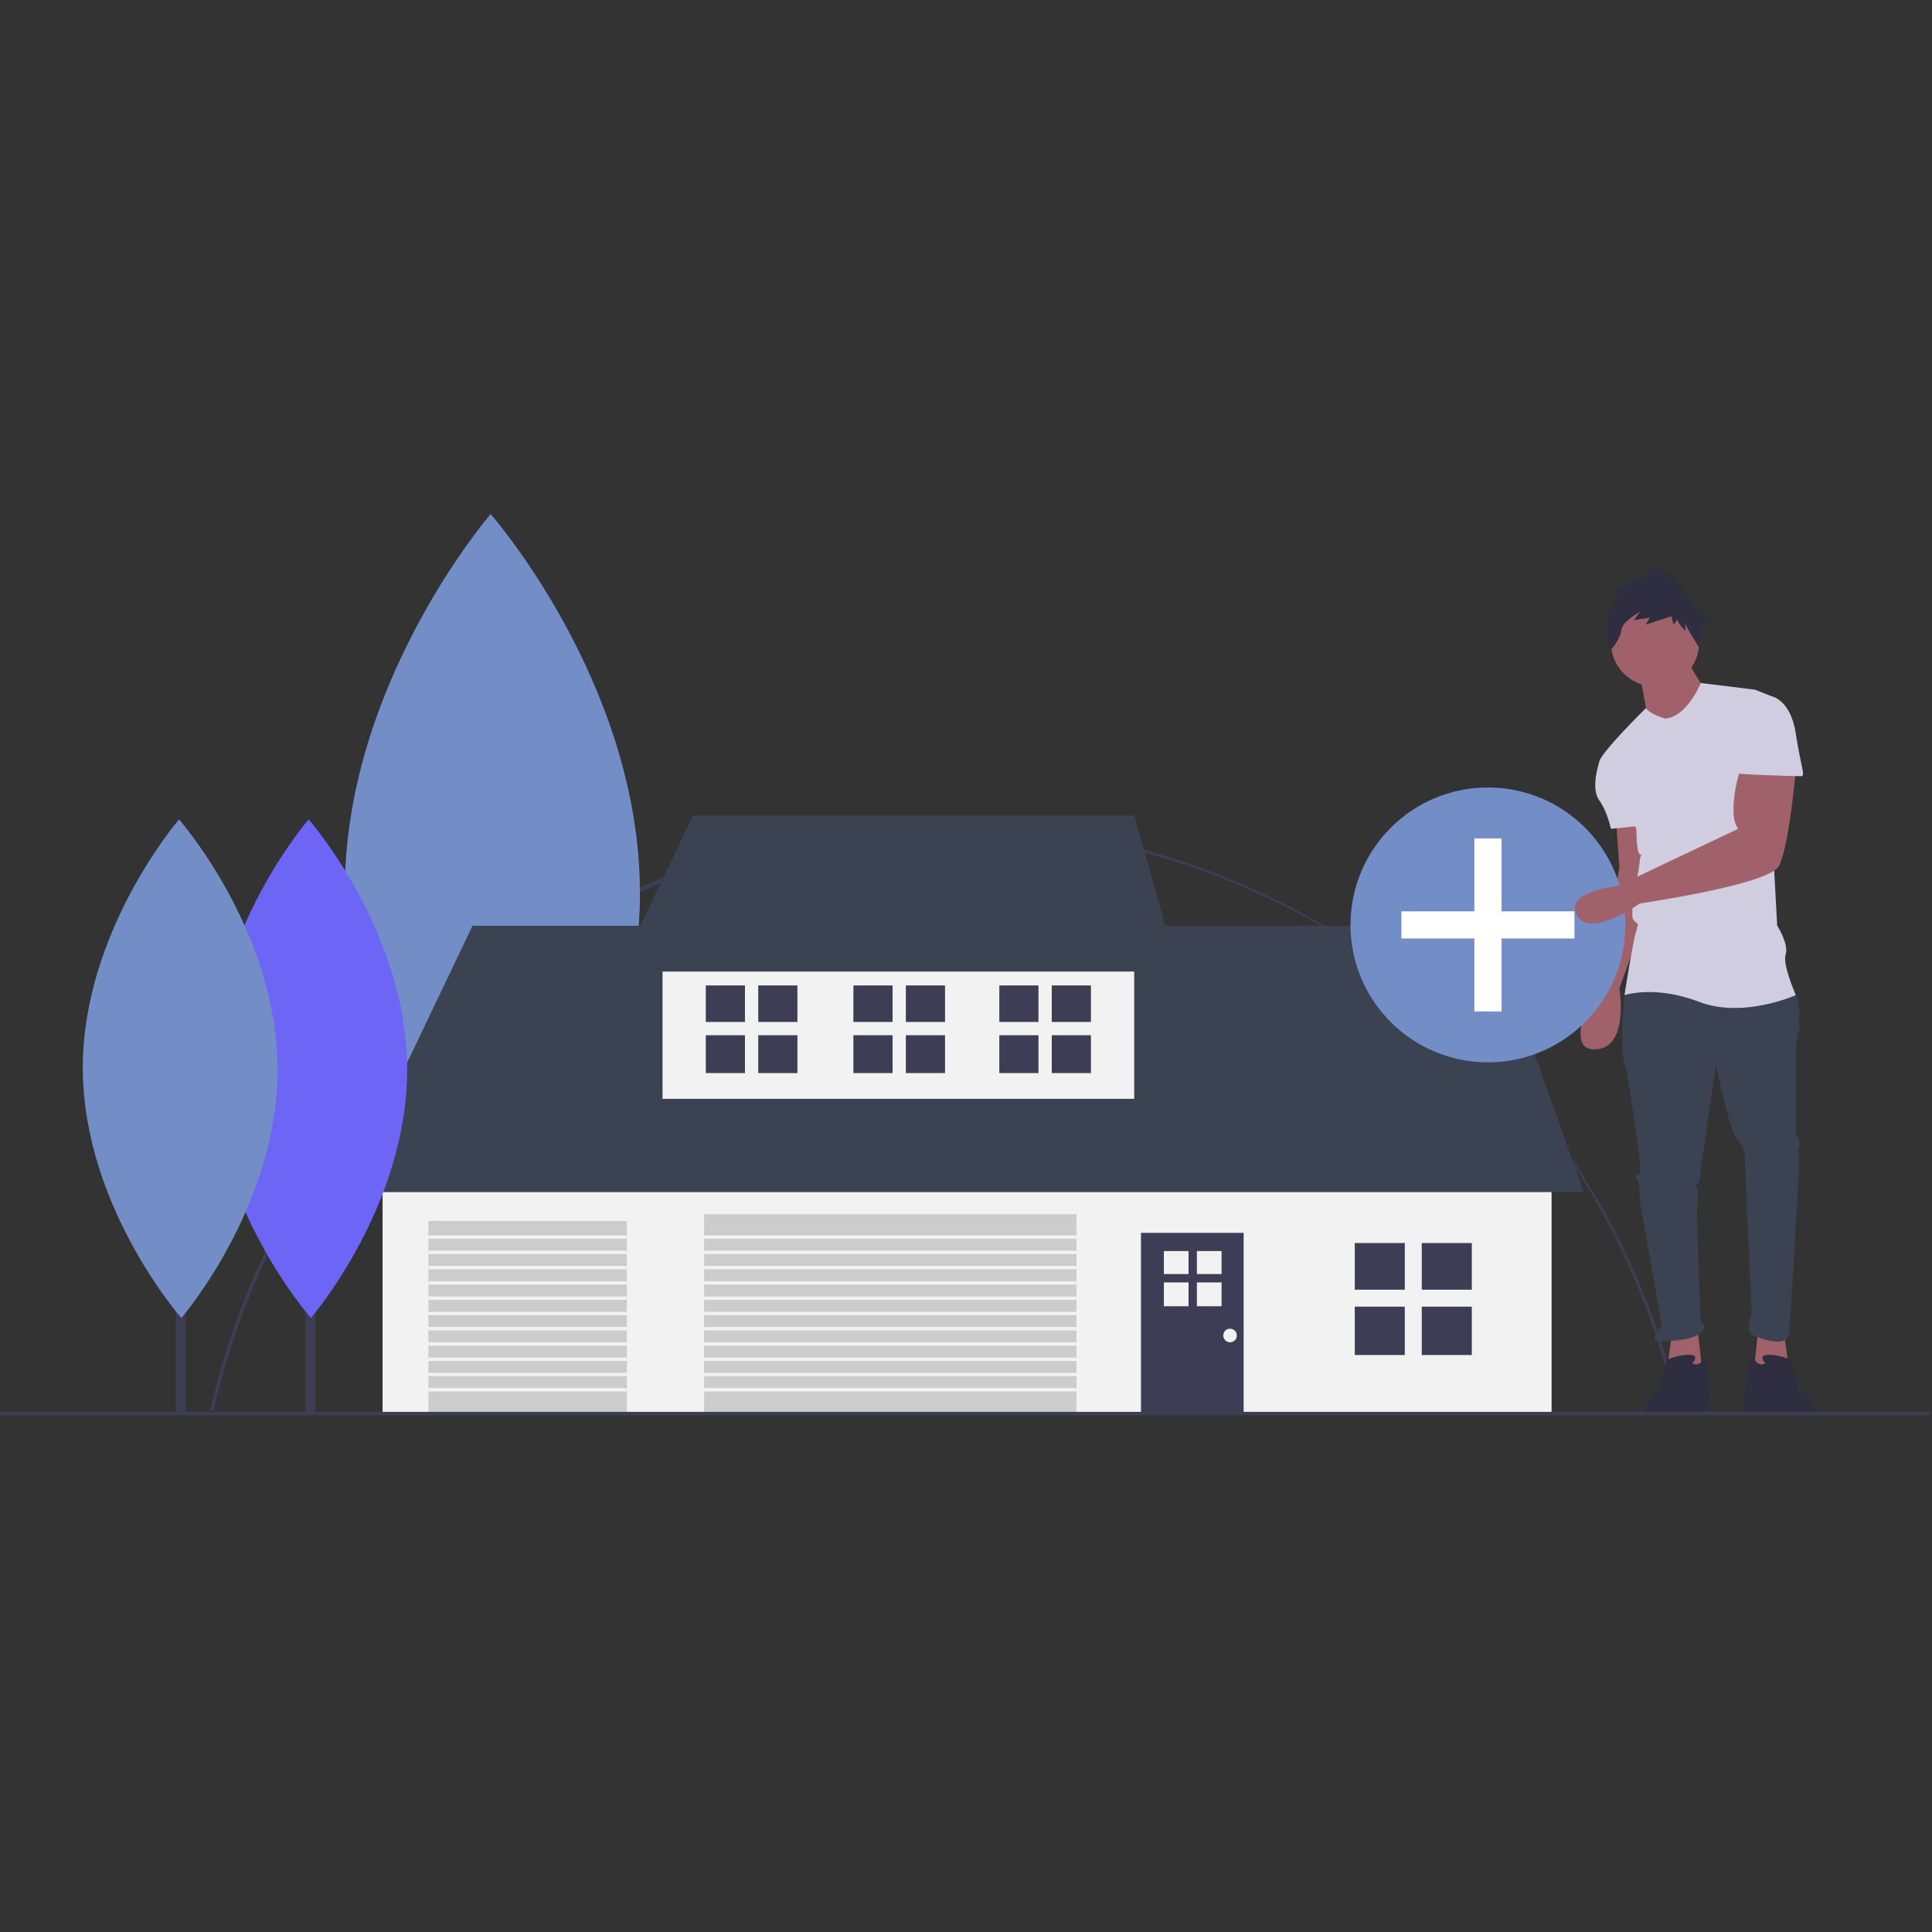<?xml version="1.0" encoding="UTF-8" standalone="no"?>
<!DOCTYPE svg PUBLIC "-//W3C//DTD SVG 1.1//EN" "http://www.w3.org/Graphics/SVG/1.1/DTD/svg11.dtd">
<svg width="100%" height="100%" viewBox="0 0 591 591" version="1.1" xmlns="http://www.w3.org/2000/svg" xmlns:xlink="http://www.w3.org/1999/xlink" xml:space="preserve" xmlns:serif="http://www.serif.com/" style="fill-rule:evenodd;clip-rule:evenodd;stroke-linejoin:round;stroke-miterlimit:2;">
    <rect x="0" y="0" width="591" height="591" fill="#333333" stroke="none"/>
    <g transform="matrix(0.519,0,0,0.519,-16.361,61.548)">
        <path d="M157.398,712.972L155.447,712.532C177.203,615.781 231.877,527.923 309.398,465.141C388.417,401.245 487.023,366.366 588.643,366.366C795.004,366.366 975.492,510.197 1021.55,711.352L1019.6,711.795C973.55,509.586 796.329,368.361 588.634,368.361C383.66,368.361 202.3,513.29 157.398,712.972Z" style="fill:rgb(63,61,86);fill-rule:nonzero;"/>
    </g>
    <g transform="matrix(0.519,0,0,0.519,0,157.333)">
        <path d="M1051.5,482.5L1054.5,504.5L1033.5,506.5L1036.5,479.5L1051.5,482.5Z" style="fill:rgb(160,97,106);fill-rule:nonzero;"/>
    </g>
    <g transform="matrix(0.519,0,0,0.519,-16.361,61.548)">
        <path d="M984,364.916C984,364.916 986,391.916 986,392.916C986,393.916 972,462.916 972,462.916C972,462.916 952,500.916 972,499.916C992,498.916 986,463.916 986,463.916L1007,405.916L998,364.916L984,364.916Z" style="fill:rgb(160,97,106);fill-rule:nonzero;"/>
    </g>
    <g transform="matrix(0.519,0,0,0.519,0,157.333)">
        <path d="M985.5,482.5L982.5,504.5L1003.5,506.5L1000.5,479.5L985.5,482.5Z" style="fill:rgb(160,97,106);fill-rule:nonzero;"/>
    </g>
    <g transform="matrix(0.519,0,0,0.519,-16.361,61.548)">
        <path d="M994,460.916L989,467.916C989,467.916 986,497.916 989,507.916C992,517.916 998,563.916 998,566.916C998,569.916 999,571.916 998,572.916C997,573.916 994,573.916 996,575.916C998,577.916 998,583.916 998,583.916L998,588.916L1011,662.916C1011,662.916 1003,671.916 1009,671.916C1015,671.916 1037,671.916 1036,661.916L1034,660.916C1034,660.916 1031,594.916 1032,591.916C1033,588.916 1032,582.916 1032,582.916C1032,582.916 1030,579.916 1032,578.916C1034,577.916 1034,569.916 1034,569.916L1043,508.916C1043,508.916 1051,549.916 1056,553.916C1061,557.916 1060,567.916 1060,567.916L1064,655.916C1064,655.916 1060,665.916 1064,667.916C1068,669.916 1085,676.916 1086,666.916C1087,656.916 1092,569.916 1092,565.916C1092,561.916 1091,559.916 1092,556.916C1093,553.916 1091,553.916 1092,553.916C1093,553.916 1090,550.916 1090,548.916L1090,499.916C1090,499.916 1091,489.916 1092,487.916C1093,485.916 1091,483.916 1092,480.916C1093,477.916 1090,467.916 1090,467.916L1045,455.916L994,460.916Z" style="fill:rgb(59,67,83);fill-rule:nonzero;"/>
    </g>
    <g transform="matrix(0.519,0,0,0.519,-16.361,61.548)">
        <path d="M1029,684.916C1029,684.916 1034,679.916 1027,679.916C1022.51,680.008 1018.08,681.029 1014,682.916L1009,700.916C1009,700.916 988.5,717.416 1011.5,715.416C1034.5,713.416 1031,714.916 1031,714.916C1031,714.916 1038,712.916 1039,710.916C1040,708.916 1037,679.916 1037,679.916C1037,679.916 1034,687.916 1029,684.916Z" style="fill:rgb(47,46,65);fill-rule:nonzero;"/>
    </g>
    <g transform="matrix(0.519,0,0,0.519,-16.361,61.548)">
        <path d="M1072,684.916C1072,684.916 1067,679.916 1074,679.916C1078.49,680.008 1082.92,681.029 1087,682.916L1092,700.916C1092,700.916 1112.5,717.416 1089.5,715.416C1066.5,713.416 1067,714.916 1067,714.916C1067,714.916 1060,712.916 1059,710.916C1058,708.916 1064,679.916 1064,679.916C1064,679.916 1067,687.916 1072,684.916Z" style="fill:rgb(47,46,65);fill-rule:nonzero;"/>
    </g>
    <g transform="matrix(0.519,0,0,0.519,0,157.333)">
        <rect x="286.141" y="177.432" width="8.903" height="351.653" style="fill:rgb(63,61,86);"/>
    </g>
    <g transform="matrix(0.519,0,0,0.519,-16.361,61.548)">
        <path d="M408.705,406.662C409.271,529.626 322.759,629.71 322.759,629.71C322.759,629.71 235.329,530.428 234.762,407.464C234.195,284.499 320.707,184.416 320.707,184.416C320.707,184.416 408.138,283.697 408.705,406.662Z" style="fill:rgb(115,142,199);fill-rule:nonzero;"/>
    </g>
    <g transform="matrix(0.519,0,0,0.519,0,157.333)">
        <rect x="225.5" y="383.5" width="689" height="146" style="fill:rgb(242,242,242);"/>
    </g>
    <g transform="matrix(0.519,0,0,0.519,0,157.333)">
        <path d="M203.5,399.5L278.5,242.5L877.5,242.5L933.5,399.5L203.5,399.5Z" style="fill:rgb(59,67,83);fill-rule:nonzero;"/>
    </g>
    <g transform="matrix(0.519,0,0,0.519,0,157.333)">
        <rect x="390.5" y="252.5" width="278" height="92" style="fill:rgb(242,242,242);"/>
    </g>
    <g transform="matrix(0.519,0,0,0.519,0,157.333)">
        <path d="M408.5,177.5L364.5,269.5L694.5,269.5L668.5,177.5L408.5,177.5Z" style="fill:rgb(59,67,83);fill-rule:nonzero;"/>
    </g>
    <g transform="matrix(0.519,0,0,0.519,0,157.333)">
        <rect x="415" y="412.5" width="219.5" height="117" style="fill:rgb(204,204,204);"/>
    </g>
    <g transform="matrix(0.519,0,0,0.519,0,157.333)">
        <rect x="252.5" y="416.5" width="117" height="113" style="fill:rgb(204,204,204);"/>
    </g>
    <g transform="matrix(0.519,0,0,0.519,0,157.333)">
        <rect x="672.5" y="423.5" width="60.5" height="106" style="fill:rgb(63,61,86);"/>
    </g>
    <g transform="matrix(0.519,0,0,0.519,0,157.333)">
        <rect x="0" y="529" width="1137" height="2" style="fill:rgb(63,61,86);"/>
    </g>
    <g transform="matrix(0.519,0,0,0.519,0,157.333)">
        <rect x="179.905" y="297.059" width="5.875" height="232.053" style="fill:rgb(63,61,86);"/>
    </g>
    <g transform="matrix(0.519,0,0,0.519,-16.361,61.548)">
        <path d="M271.497,511.047C271.871,592.191 214.783,658.235 214.783,658.235C214.783,658.235 157.088,592.72 156.714,511.576C156.34,430.433 213.428,364.389 213.428,364.389C213.428,364.389 271.123,429.904 271.497,511.047Z" style="fill:rgb(108,99,255);fill-rule:nonzero;"/>
    </g>
    <g transform="matrix(0.519,0,0,0.519,-16.361,61.548)">
        <path d="M271.497,511.047C271.871,592.191 214.783,658.235 214.783,658.235C214.783,658.235 157.088,592.72 156.714,511.576C156.34,430.433 213.428,364.389 213.428,364.389C213.428,364.389 271.123,429.904 271.497,511.047Z" style="fill:rgb(112,128,161);fill-opacity:0.1;fill-rule:nonzero;"/>
    </g>
    <g transform="matrix(0.519,0,0,0.519,0,157.333)">
        <rect x="103.533" y="297.059" width="5.875" height="232.053" style="fill:rgb(63,61,86);"/>
    </g>
    <g transform="matrix(0.519,0,0,0.519,-16.361,61.548)">
        <path d="M195.125,511.047C195.499,592.191 138.41,658.235 138.41,658.235C138.41,658.235 80.715,592.72 80.342,511.576C79.968,430.433 137.056,364.389 137.056,364.389C137.056,364.389 194.751,429.904 195.125,511.047Z" style="fill:rgb(115,142,199);fill-rule:nonzero;"/>
    </g>
    <g transform="matrix(0.519,0,0,0.519,0,157.333)">
        <rect x="798.5" y="429.5" width="29.5" height="27.5" style="fill:rgb(63,61,86);"/>
    </g>
    <g transform="matrix(0.519,0,0,0.519,0,157.333)">
        <rect x="838" y="429.5" width="29.5" height="27.5" style="fill:rgb(63,61,86);"/>
    </g>
    <g transform="matrix(0.519,0,0,0.519,0,157.333)">
        <rect x="798.5" y="467" width="29.5" height="28.5" style="fill:rgb(63,61,86);"/>
    </g>
    <g transform="matrix(0.519,0,0,0.519,0,157.333)">
        <rect x="838" y="467" width="29.5" height="28.5" style="fill:rgb(63,61,86);"/>
    </g>
    <g transform="matrix(0.519,0,0,0.519,0,157.333)">
        <rect x="416" y="277.674" width="23.087" height="21.522" style="fill:rgb(63,61,86);"/>
    </g>
    <g transform="matrix(0.519,0,0,0.519,0,157.333)">
        <rect x="446.913" y="277.674" width="23.087" height="21.522" style="fill:rgb(63,61,86);"/>
    </g>
    <g transform="matrix(0.519,0,0,0.519,0,157.333)">
        <rect x="416" y="307.022" width="23.087" height="22.304" style="fill:rgb(63,61,86);"/>
    </g>
    <g transform="matrix(0.519,0,0,0.519,0,157.333)">
        <rect x="446.913" y="307.022" width="23.087" height="22.304" style="fill:rgb(63,61,86);"/>
    </g>
    <g transform="matrix(0.519,0,0,0.519,0,157.333)">
        <rect x="589" y="277.674" width="23.087" height="21.522" style="fill:rgb(63,61,86);"/>
    </g>
    <g transform="matrix(0.519,0,0,0.519,0,157.333)">
        <rect x="619.913" y="277.674" width="23.087" height="21.522" style="fill:rgb(63,61,86);"/>
    </g>
    <g transform="matrix(0.519,0,0,0.519,0,157.333)">
        <rect x="589" y="307.022" width="23.087" height="22.304" style="fill:rgb(63,61,86);"/>
    </g>
    <g transform="matrix(0.519,0,0,0.519,0,157.333)">
        <rect x="619.913" y="307.022" width="23.087" height="22.304" style="fill:rgb(63,61,86);"/>
    </g>
    <g transform="matrix(0.519,0,0,0.519,0,157.333)">
        <rect x="503" y="277.674" width="23.087" height="21.522" style="fill:rgb(63,61,86);"/>
    </g>
    <g transform="matrix(0.519,0,0,0.519,0,157.333)">
        <rect x="533.913" y="277.674" width="23.087" height="21.522" style="fill:rgb(63,61,86);"/>
    </g>
    <g transform="matrix(0.519,0,0,0.519,0,157.333)">
        <rect x="503" y="307.022" width="23.087" height="22.304" style="fill:rgb(63,61,86);"/>
    </g>
    <g transform="matrix(0.519,0,0,0.519,0,157.333)">
        <rect x="533.913" y="307.022" width="23.087" height="22.304" style="fill:rgb(63,61,86);"/>
    </g>
    <g transform="matrix(0.519,0,0,0.519,0,157.333)">
        <rect x="686" y="434.239" width="14.536" height="13.551" style="fill:rgb(242,242,242);"/>
    </g>
    <g transform="matrix(0.519,0,0,0.519,0,157.333)">
        <rect x="705.464" y="434.239" width="14.536" height="13.551" style="fill:rgb(242,242,242);"/>
    </g>
    <g transform="matrix(0.519,0,0,0.519,0,157.333)">
        <rect x="686" y="452.717" width="14.536" height="14.043" style="fill:rgb(242,242,242);"/>
    </g>
    <g transform="matrix(0.519,0,0,0.519,0,157.333)">
        <rect x="705.464" y="452.717" width="14.536" height="14.043" style="fill:rgb(242,242,242);"/>
    </g>
    <g transform="matrix(0.519,0,0,0.519,0,157.333)">
        <circle cx="725" cy="484" r="4" style="fill:rgb(242,242,242);"/>
    </g>
    <g transform="matrix(0.519,0,0,0.519,0,157.333)">
        <rect x="415" y="425" width="220" height="2" style="fill:rgb(242,242,242);"/>
    </g>
    <g transform="matrix(0.519,0,0,0.519,0,157.333)">
        <rect x="415" y="434" width="220" height="2" style="fill:rgb(242,242,242);"/>
    </g>
    <g transform="matrix(0.519,0,0,0.519,0,157.333)">
        <rect x="415" y="443" width="220" height="2" style="fill:rgb(242,242,242);"/>
    </g>
    <g transform="matrix(0.519,0,0,0.519,0,157.333)">
        <rect x="415" y="452" width="220" height="2" style="fill:rgb(242,242,242);"/>
    </g>
    <g transform="matrix(0.519,0,0,0.519,0,157.333)">
        <rect x="415" y="461" width="220" height="2" style="fill:rgb(242,242,242);"/>
    </g>
    <g transform="matrix(0.519,0,0,0.519,0,157.333)">
        <rect x="415" y="470" width="220" height="2" style="fill:rgb(242,242,242);"/>
    </g>
    <g transform="matrix(0.519,0,0,0.519,0,157.333)">
        <rect x="415" y="479" width="220" height="2" style="fill:rgb(242,242,242);"/>
    </g>
    <g transform="matrix(0.519,0,0,0.519,0,157.333)">
        <rect x="415" y="488" width="220" height="2" style="fill:rgb(242,242,242);"/>
    </g>
    <g transform="matrix(0.519,0,0,0.519,0,157.333)">
        <rect x="415" y="497" width="220" height="2" style="fill:rgb(242,242,242);"/>
    </g>
    <g transform="matrix(0.519,0,0,0.519,0,157.333)">
        <rect x="415" y="506" width="220" height="2" style="fill:rgb(242,242,242);"/>
    </g>
    <g transform="matrix(0.519,0,0,0.519,0,157.333)">
        <rect x="415" y="515" width="220" height="2" style="fill:rgb(242,242,242);"/>
    </g>
    <g transform="matrix(0.519,0,0,0.519,0,157.333)">
        <rect x="252.5" y="425" width="117" height="2" style="fill:rgb(242,242,242);"/>
    </g>
    <g transform="matrix(0.519,0,0,0.519,0,157.333)">
        <rect x="252.5" y="434" width="117" height="2" style="fill:rgb(242,242,242);"/>
    </g>
    <g transform="matrix(0.519,0,0,0.519,0,157.333)">
        <rect x="252.5" y="443" width="117" height="2" style="fill:rgb(242,242,242);"/>
    </g>
    <g transform="matrix(0.519,0,0,0.519,0,157.333)">
        <rect x="252.5" y="452" width="117" height="2" style="fill:rgb(242,242,242);"/>
    </g>
    <g transform="matrix(0.519,0,0,0.519,0,157.333)">
        <rect x="252.5" y="461" width="117" height="2" style="fill:rgb(242,242,242);"/>
    </g>
    <g transform="matrix(0.519,0,0,0.519,0,157.333)">
        <rect x="252.5" y="470" width="117" height="2" style="fill:rgb(242,242,242);"/>
    </g>
    <g transform="matrix(0.519,0,0,0.519,0,157.333)">
        <rect x="252.5" y="479" width="117" height="2" style="fill:rgb(242,242,242);"/>
    </g>
    <g transform="matrix(0.519,0,0,0.519,0,157.333)">
        <rect x="252.5" y="488" width="117" height="2" style="fill:rgb(242,242,242);"/>
    </g>
    <g transform="matrix(0.519,0,0,0.519,0,157.333)">
        <rect x="252.5" y="497" width="117" height="2" style="fill:rgb(242,242,242);"/>
    </g>
    <g transform="matrix(0.519,0,0,0.519,0,157.333)">
        <rect x="252.5" y="506" width="117" height="2" style="fill:rgb(242,242,242);"/>
    </g>
    <g transform="matrix(0.519,0,0,0.519,0,157.333)">
        <rect x="252.5" y="515" width="117" height="2" style="fill:rgb(242,242,242);"/>
    </g>
    <g transform="matrix(0.519,0,0,0.519,0,157.333)">
        <circle cx="877" cy="242" r="81" style="fill:rgb(115,142,199);"/>
    </g>
    <g transform="matrix(0.519,0,0,0.519,0,157.333)">
        <path d="M928,234L885,234L885,191L869,191L869,234L826,234L826,250L869,250L869,293L885,293L885,250L928,250L928,234Z" style="fill:white;fill-rule:nonzero;"/>
    </g>
    <g transform="matrix(0.519,0,0,0.519,0,157.333)">
        <circle cx="975.5" cy="75.5" r="26" style="fill:rgb(160,97,106);"/>
    </g>
    <g transform="matrix(0.519,0,0,0.519,-16.361,61.548)">
        <path d="M998,278.916C998,278.916 1002,298.916 1002,301.916C1002,304.916 1019,313.916 1019,313.916L1038,289.916C1038,289.916 1026,272.916 1026,268.916L998,278.916Z" style="fill:rgb(160,97,106);fill-rule:nonzero;"/>
    </g>
    <g transform="matrix(0.519,0,0,0.519,-16.361,61.548)">
        <path d="M1013,304.916C1013,304.916 1004.28,302.596 1001.64,298.756C1001.64,298.756 974,325.916 974,330.916L996,369.916C996,369.916 996,383.916 998,384.916C1000,385.916 998,384.916 998,388.916C998,392.916 992,418.916 994,422.916C996,426.916 998,423.916 996,429.916C994,435.916 989,467.916 989,467.916C989,467.916 1007,461.916 1033,471.916C1059,481.916 1090,467.916 1090,467.916C1090,467.916 1082,449.916 1084,443.916C1086,437.916 1079,426.916 1079,426.916L1074,334.916C1074,334.916 1081,293.916 1076,291.916L1066,287.916L1033.98,283.98C1033.98,283.98 1026,303.916 1013,304.916Z" style="fill:rgb(208,205,225);fill-rule:nonzero;"/>
    </g>
    <g transform="matrix(0.519,0,0,0.519,-16.361,61.548)">
        <path d="M984,323.916L974,330.916C974,330.916 969,345.916 974,352.916C979,359.916 981,369.916 981,369.916L1001,367.916L984,323.916Z" style="fill:rgb(208,205,225);fill-rule:nonzero;"/>
    </g>
    <g transform="matrix(0.519,0,0,0.519,-16.361,61.548)">
        <path d="M1058,332.916C1058,332.916 1052.21,347.807 1053.42,362.54C1053.64,365.177 1054.53,367.716 1056,369.916L985.056,403.597C985.056,403.597 953,406.916 961,420.916C969,434.916 998,413.916 998,413.916C998,413.916 1074,402.916 1080,391.916C1086,380.916 1090,334.916 1090,334.916L1058,332.916Z" style="fill:rgb(160,97,106);fill-rule:nonzero;"/>
    </g>
    <g transform="matrix(0.519,0,0,0.519,-16.361,61.548)">
        <path d="M987.149,232.438L982.639,230.633C982.639,230.633 992.069,220.251 1005.19,221.154L1001.5,217.091C1001.5,217.091 1010.52,213.48 1018.72,222.959C1023.03,227.942 1028.02,233.799 1031.13,240.397L1035.96,240.397L1033.94,244.836L1041,249.275L1033.75,248.477C1034.44,252.309 1034.2,256.25 1033.07,259.973L1033.26,263.481C1033.26,263.481 1024.87,250.494 1024.87,248.688L1024.87,253.202C1024.87,253.202 1020.36,249.14 1020.36,246.431L1017.9,249.591L1016.67,244.626L1001.5,249.591L1003.96,245.529L994.529,246.883L998.219,241.917C998.219,241.917 987.559,247.785 987.149,252.751C986.739,257.716 981.409,264.035 981.409,264.035L978.949,259.522C978.949,259.522 975.259,239.209 987.149,232.438Z" style="fill:rgb(47,46,65);fill-rule:nonzero;"/>
    </g>
    <g transform="matrix(0.519,0,0,0.519,-16.361,61.548)">
        <path d="M1061,291.916L1076,291.916C1076,291.916 1087,293.916 1090,313.916C1093,333.916 1096,338.916 1093,338.916C1090,338.916 1054,337.916 1054,336.916C1054,335.916 1061,291.916 1061,291.916Z" style="fill:rgb(208,205,225);fill-rule:nonzero;"/>
    </g>
</svg>
